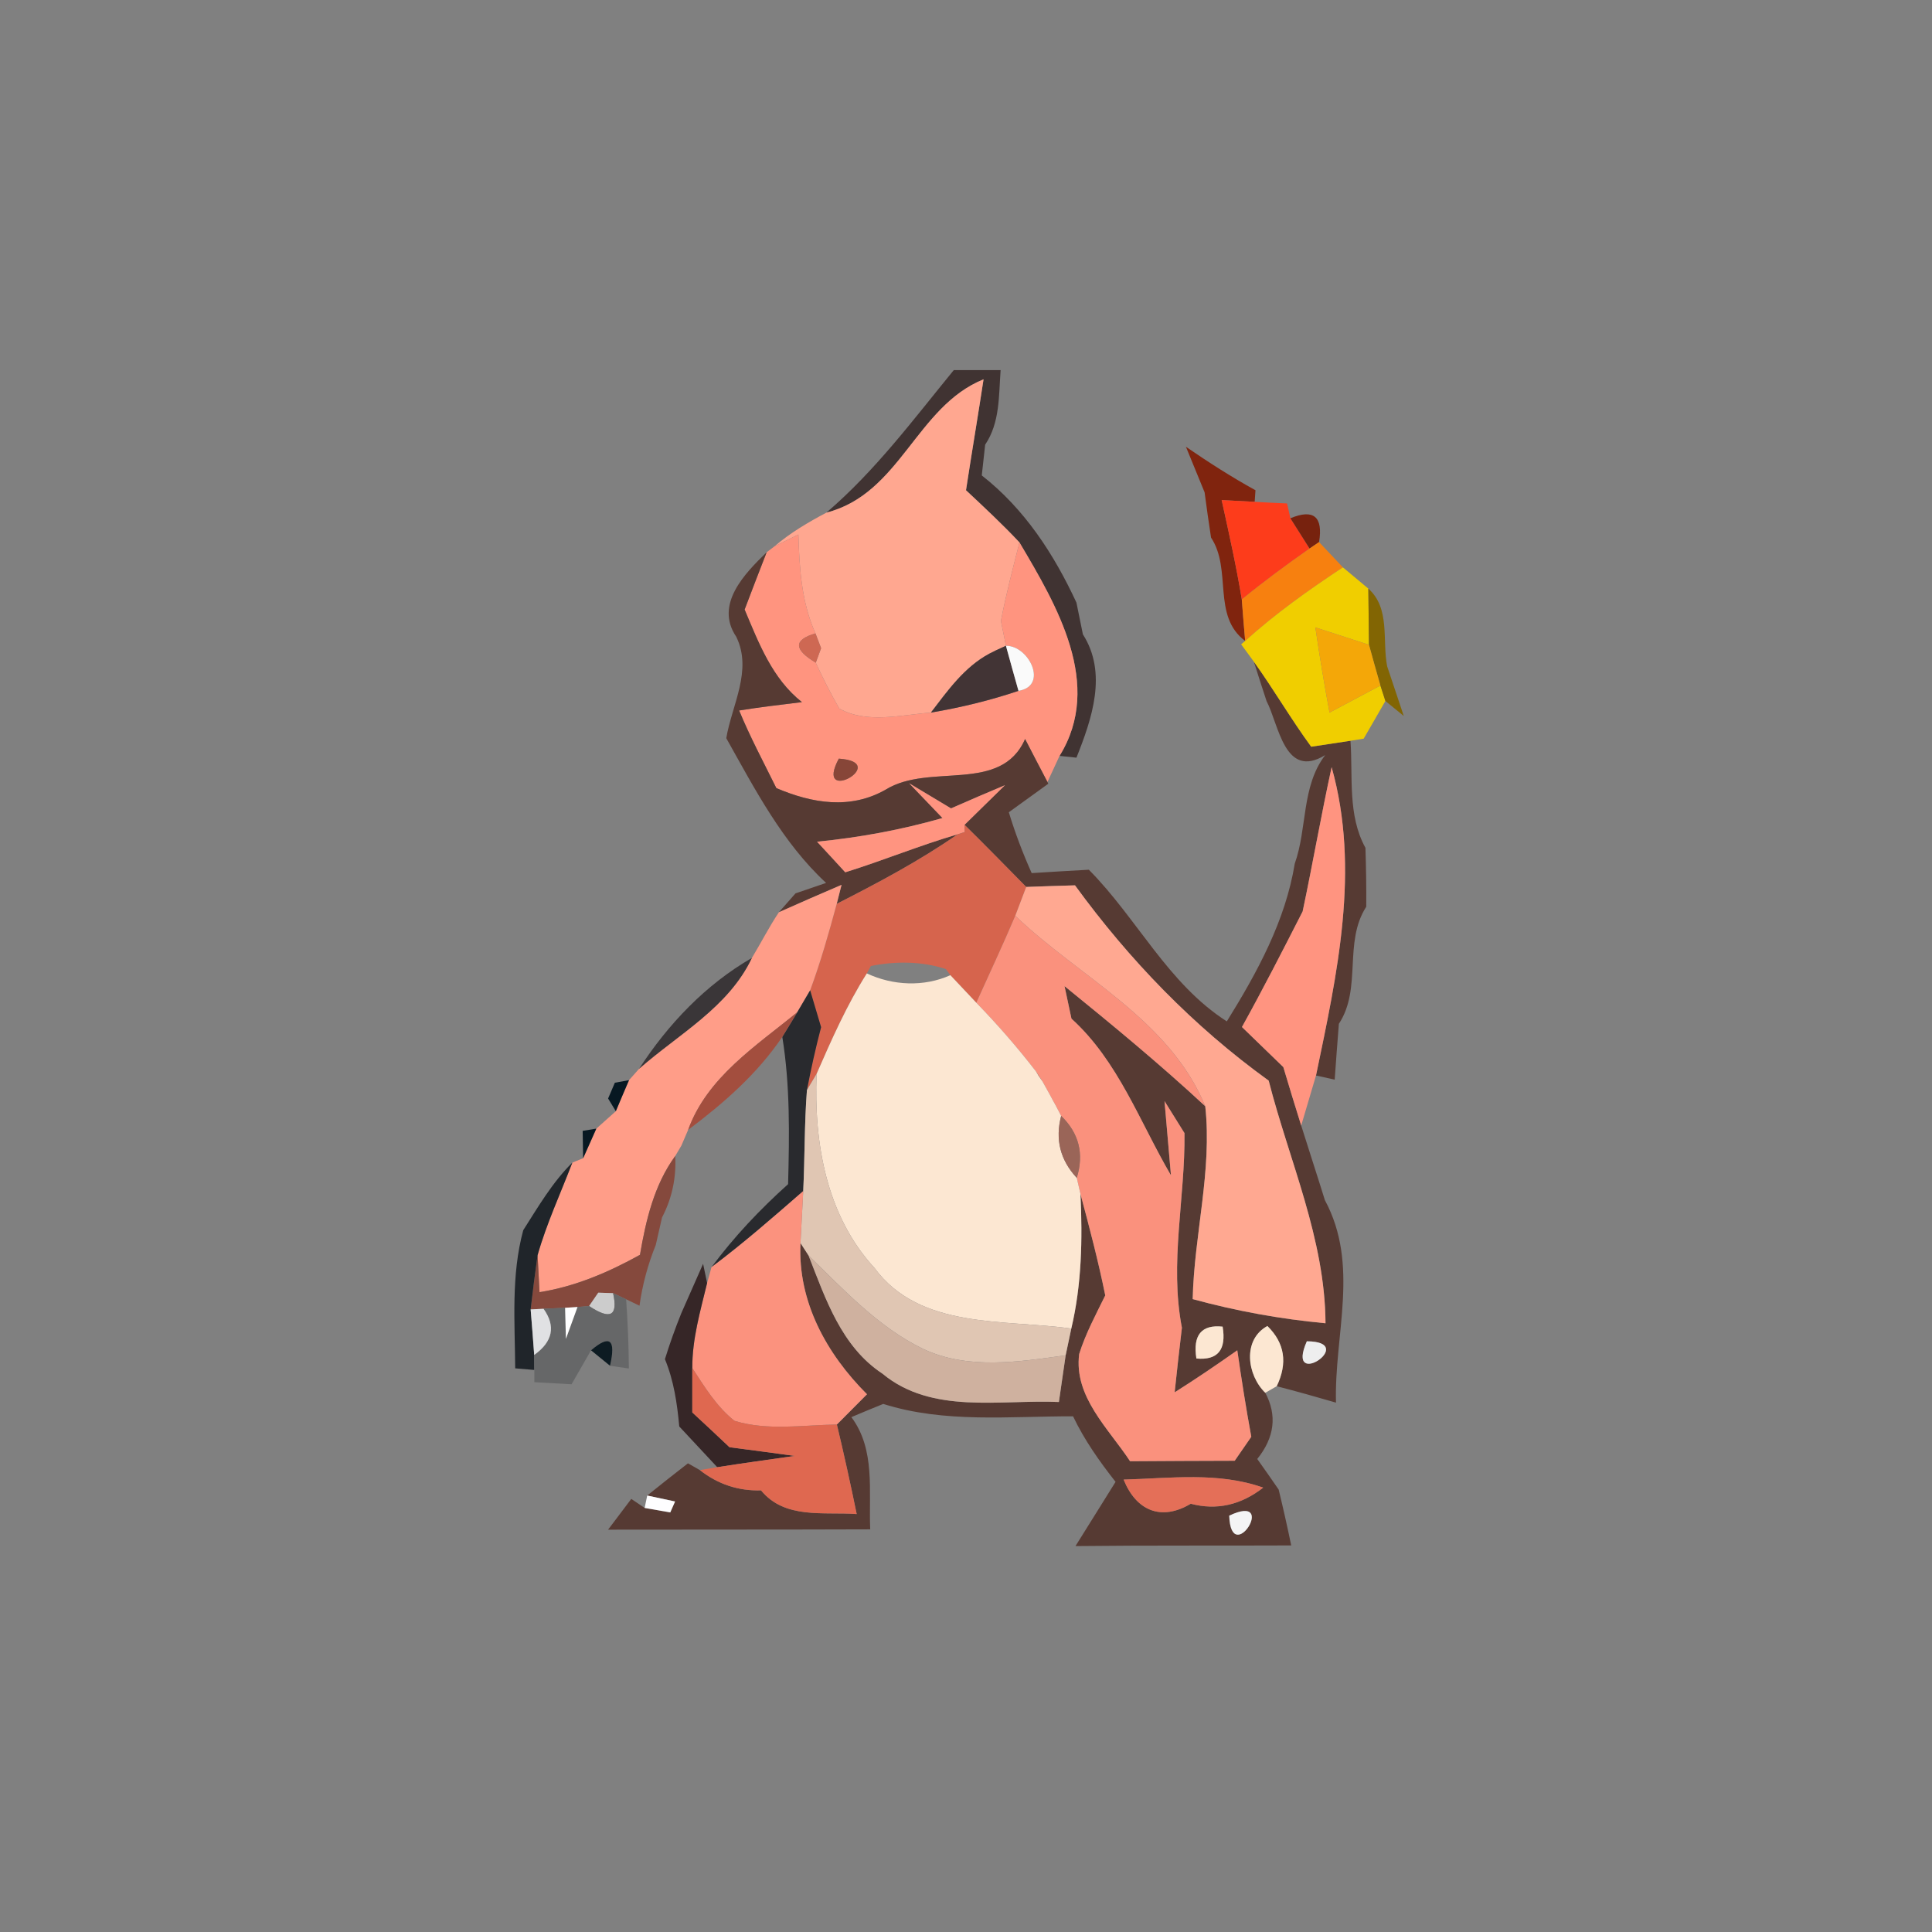 <?xml version="1.0" encoding="UTF-8" ?>
<!DOCTYPE svg PUBLIC "-//W3C//DTD SVG 1.1//EN" "http://www.w3.org/Graphics/SVG/1.1/DTD/svg11.dtd">
<svg width="120pt" height="120pt" viewBox="0 0 120 120" version="1.1" xmlns="http://www.w3.org/2000/svg">
<rect x="0" y="0" width="120" height="120" fill="#808080" stroke="none"/>
<g id="#382928e0">
<path fill="#382928" opacity="0.88" d=" M 51.33 31.84 C 54.37 29.24 56.72 26.07 59.24 22.99 C 59.97 22.99 61.42 22.99 62.15 22.99 C 62.03 24.57 62.12 26.24 61.19 27.62 C 61.14 28.10 61.03 29.05 60.98 29.53 C 63.63 31.60 65.46 34.41 66.86 37.43 C 66.96 37.92 67.16 38.90 67.26 39.40 C 68.80 41.81 67.82 44.65 66.86 47.06 L 65.81 46.95 C 68.56 42.52 65.63 37.59 63.32 33.69 C 62.26 32.56 61.13 31.51 60.00 30.45 C 60.35 28.15 60.74 25.86 61.09 23.56 C 56.91 25.25 55.92 30.67 51.33 31.84 Z" />
</g>
<g id="#ffa790ff">
<path fill="#ffa790" opacity="1.00" d=" M 51.33 31.84 C 55.92 30.67 56.91 25.25 61.09 23.56 C 60.74 25.86 60.35 28.15 60.00 30.45 C 61.13 31.51 62.26 32.56 63.32 33.69 C 62.91 35.31 62.48 36.93 62.17 38.57 C 62.25 38.96 62.40 39.73 62.48 40.11 L 61.87 40.39 C 61.76 40.44 61.55 40.55 61.45 40.60 C 59.89 41.44 58.87 42.89 57.82 44.26 C 55.96 44.40 53.86 44.97 52.13 44.01 C 51.60 43.08 51.11 42.13 50.67 41.16 L 51.00 40.26 L 50.65 39.34 C 49.78 37.40 49.65 35.28 49.59 33.20 C 49.22 33.38 48.48 33.75 48.11 33.93 C 49.09 33.09 50.20 32.44 51.33 31.84 M 55.28 38.26 C 55.77 38.82 55.77 38.82 55.28 38.26 Z" />
</g>
<g id="#80240eff">
<path fill="#80240e" opacity="1.00" d=" M 73.66 27.75 C 75.06 28.71 76.49 29.63 77.98 30.45 L 77.93 31.17 C 77.42 31.14 76.39 31.09 75.88 31.06 C 76.33 33.11 76.79 35.16 77.13 37.23 C 77.18 37.88 77.28 39.17 77.34 39.81 C 75.26 38.26 76.54 35.38 75.22 33.39 C 75.08 32.46 74.94 31.52 74.82 30.58 C 74.53 29.87 73.95 28.46 73.66 27.75 Z" />
</g>
<g id="#fd3c1bff">
<path fill="#fd3c1b" opacity="1.00" d=" M 75.88 31.06 C 76.39 31.09 77.42 31.14 77.93 31.17 C 78.43 31.20 79.44 31.25 79.94 31.27 L 80.15 32.19 C 80.45 32.66 81.04 33.60 81.34 34.07 C 79.90 35.08 78.49 36.12 77.13 37.23 C 76.79 35.16 76.33 33.11 75.88 31.06 Z" />
</g>
<g id="#77220eff">
<path fill="#77220e" opacity="1.00" d=" M 80.15 32.19 C 81.59 31.59 82.19 32.09 81.93 33.67 L 81.34 34.07 C 81.04 33.60 80.45 32.66 80.15 32.19 Z" />
</g>
<g id="#ff947fff">
<path fill="#ff947f" opacity="1.00" d=" M 48.11 33.93 C 48.48 33.75 49.22 33.38 49.59 33.20 C 49.65 35.28 49.78 37.40 50.65 39.34 C 49.28 39.74 49.29 40.34 50.67 41.16 C 51.11 42.13 51.60 43.08 52.13 44.01 C 53.86 44.97 55.96 44.40 57.82 44.26 C 59.66 43.95 61.48 43.51 63.26 42.91 C 65.14 42.61 63.91 40.09 62.48 40.11 C 62.40 39.73 62.25 38.96 62.17 38.57 C 62.48 36.93 62.91 35.31 63.32 33.69 C 65.63 37.59 68.56 42.52 65.81 46.95 C 65.62 47.36 65.24 48.17 65.06 48.57 C 64.59 47.68 64.13 46.79 63.67 45.90 C 62.17 49.32 57.75 47.36 55.02 49.04 C 52.82 50.30 50.45 49.90 48.22 48.95 C 47.43 47.35 46.59 45.78 45.91 44.13 C 47.21 43.92 48.51 43.77 49.81 43.61 C 47.97 42.16 47.13 39.95 46.25 37.86 C 46.70 36.67 47.16 35.48 47.62 34.30 C 47.74 34.21 47.99 34.02 48.11 33.93 M 52.10 47.12 C 50.51 50.10 55.41 47.34 52.10 47.12 Z" />
</g>
<g id="#f7800fff">
<path fill="#f7800f" opacity="1.00" d=" M 77.13 37.23 C 78.49 36.12 79.90 35.08 81.34 34.07 L 81.93 33.67 C 82.30 34.06 83.04 34.85 83.41 35.24 C 81.29 36.64 79.22 38.11 77.34 39.81 C 77.28 39.17 77.18 37.88 77.13 37.23 Z" />
</g>
<g id="#563a33fb">
<path fill="#563a33" opacity="1.00" d=" M 45.73 39.55 C 44.37 37.54 46.26 35.62 47.62 34.30 C 47.16 35.48 46.70 36.67 46.25 37.86 C 47.13 39.95 47.97 42.16 49.81 43.61 C 48.51 43.77 47.21 43.92 45.91 44.13 C 46.59 45.78 47.43 47.35 48.22 48.95 C 50.45 49.90 52.82 50.30 55.02 49.04 C 57.75 47.36 62.17 49.32 63.67 45.90 C 64.13 46.79 64.59 47.68 65.06 48.57 L 65.11 48.68 C 64.50 49.12 63.27 50.01 62.66 50.45 C 63.05 51.74 63.53 53.00 64.08 54.23 C 65.26 54.16 66.44 54.08 67.63 54.02 C 70.63 57.04 72.53 61.09 76.20 63.44 C 78.08 60.41 79.84 57.20 80.42 53.64 C 81.21 51.42 80.82 48.86 82.31 46.90 C 79.78 48.45 79.43 44.99 78.67 43.55 C 78.47 42.94 78.07 41.72 77.88 41.10 C 79.12 42.83 80.19 44.67 81.44 46.38 C 82.05 46.29 83.27 46.10 83.88 46.01 C 84.04 48.23 83.69 50.63 84.81 52.66 C 84.85 53.88 84.87 55.10 84.86 56.32 C 83.43 58.53 84.61 61.39 83.16 63.59 C 83.07 64.74 82.98 65.90 82.90 67.06 L 81.74 66.80 C 83.05 60.50 84.50 54.02 82.71 47.65 C 82.06 50.63 81.54 53.63 80.91 56.61 C 79.68 59.02 78.45 61.43 77.14 63.79 C 77.99 64.62 78.85 65.45 79.71 66.28 C 80.07 67.49 80.44 68.70 80.82 69.91 C 81.30 71.45 81.81 72.99 82.29 74.54 C 84.46 78.58 82.87 82.85 82.98 87.12 C 81.75 86.76 80.53 86.42 79.30 86.10 C 79.99 84.66 79.80 83.42 78.72 82.36 C 77.15 83.22 77.46 85.42 78.59 86.51 C 79.33 87.90 79.17 89.28 78.09 90.62 C 78.43 91.09 79.09 92.04 79.42 92.52 C 79.70 93.67 79.96 94.83 80.20 95.99 C 75.73 96.01 71.26 95.98 66.80 96.03 C 67.64 94.70 68.46 93.36 69.29 92.04 C 68.29 90.77 67.35 89.44 66.65 87.97 C 62.71 87.96 58.68 88.41 54.86 87.20 C 54.36 87.40 53.37 87.81 52.88 88.02 C 54.39 90.04 53.95 92.63 54.05 94.99 C 48.62 95.01 43.19 95.00 37.77 95.01 C 38.13 94.53 38.85 93.57 39.21 93.10 L 40.04 93.66 C 40.43 93.73 41.23 93.87 41.63 93.94 L 41.93 93.26 C 41.50 93.17 40.63 92.98 40.20 92.89 C 41.04 92.21 41.88 91.55 42.73 90.89 L 43.47 91.31 C 44.59 92.19 45.86 92.61 47.27 92.57 C 48.75 94.38 51.16 93.89 53.21 94.04 C 52.83 92.18 52.42 90.32 51.98 88.48 C 52.45 88.01 53.38 87.07 53.85 86.60 C 51.34 84.09 49.54 80.85 49.72 77.21 L 50.22 77.98 C 51.28 80.68 52.26 83.64 54.81 85.32 C 57.88 87.87 62.11 86.92 65.77 87.08 C 65.87 86.35 66.09 84.90 66.19 84.18 C 66.28 83.76 66.45 82.93 66.54 82.52 C 67.19 79.78 67.24 76.96 67.11 74.16 C 67.67 76.25 68.22 78.34 68.65 80.46 C 68.06 81.66 67.43 82.83 67.03 84.10 C 66.69 86.76 68.86 88.73 70.19 90.76 C 72.36 90.74 74.52 90.74 76.69 90.73 C 76.95 90.36 77.46 89.62 77.72 89.24 C 77.39 87.46 77.11 85.66 76.85 83.87 C 75.57 84.77 74.28 85.65 72.96 86.48 C 73.10 85.14 73.25 83.81 73.41 82.47 C 72.63 78.44 73.62 74.41 73.57 70.38 L 72.33 68.39 C 72.43 69.54 72.63 71.85 72.73 73.00 C 70.79 69.69 69.46 65.91 66.55 63.27 C 66.44 62.76 66.23 61.75 66.12 61.25 C 69.09 63.66 72.05 66.10 74.86 68.71 C 75.30 72.70 74.17 76.69 74.08 80.69 C 76.78 81.43 79.54 81.93 82.33 82.19 C 82.30 76.93 80.08 72.12 78.80 67.12 C 74.13 63.75 70.15 59.63 66.77 54.99 C 66.01 55.01 64.50 55.06 63.74 55.09 C 62.47 53.80 61.20 52.50 59.91 51.23 C 60.75 50.41 61.59 49.59 62.42 48.77 C 61.30 49.24 60.18 49.72 59.07 50.21 C 58.42 49.82 57.12 49.04 56.47 48.65 C 56.99 49.19 58.02 50.27 58.54 50.81 C 55.99 51.54 53.39 52.02 50.75 52.28 C 51.19 52.75 52.06 53.70 52.50 54.18 C 54.85 53.45 57.12 52.51 59.48 51.82 C 57.11 53.47 54.54 54.83 51.97 56.14 L 52.27 54.96 C 50.97 55.52 49.67 56.08 48.38 56.66 L 49.41 55.49 L 51.31 54.84 C 48.60 52.33 46.89 49.02 45.11 45.85 C 45.46 43.78 46.75 41.64 45.73 39.55 M 74.31 84.38 C 75.64 84.50 76.18 83.84 75.94 82.40 C 74.63 82.26 74.08 82.92 74.31 84.38 M 81.17 83.31 C 79.79 86.44 84.45 83.33 81.17 83.31 M 69.79 91.90 C 70.57 93.83 72.12 94.50 73.96 93.40 C 75.56 93.82 77.06 93.49 78.46 92.40 C 75.67 91.41 72.69 91.82 69.79 91.90 M 43.26 93.29 C 43.89 93.91 43.89 93.91 43.26 93.29 M 46.33 93.30 C 46.92 93.90 46.92 93.90 46.33 93.30 M 69.34 94.35 C 69.96 94.91 69.96 94.91 69.34 94.35 M 73.31 94.26 C 73.91 94.90 73.91 94.90 73.31 94.26 M 76.35 94.14 C 76.46 97.42 79.45 92.67 76.35 94.14 Z" />
</g>
<g id="#f0ce00ff">
<path fill="#f0ce00" opacity="1.00" d=" M 77.34 39.81 C 79.22 38.11 81.29 36.64 83.41 35.24 C 83.80 35.57 84.59 36.23 84.99 36.56 C 85.00 37.44 85.02 39.18 85.03 40.05 C 83.92 39.69 82.81 39.33 81.70 38.97 C 81.96 40.74 82.25 42.50 82.58 44.26 C 83.37 43.84 84.95 43.00 85.74 42.58 C 85.82 42.82 85.97 43.30 86.05 43.54 C 85.71 44.13 85.04 45.30 84.70 45.88 L 83.88 46.01 C 83.27 46.10 82.05 46.29 81.44 46.38 C 80.19 44.67 79.12 42.83 77.88 41.10 L 77.09 40.02 C 77.15 39.97 77.27 39.87 77.34 39.81 Z" />
</g>
<g id="#826503ff">
<path fill="#826503" opacity="1.00" d=" M 84.99 36.56 C 86.37 37.79 85.84 39.78 86.16 41.39 C 86.42 42.16 86.93 43.70 87.19 44.47 L 86.05 43.54 C 85.97 43.30 85.82 42.82 85.74 42.58 C 85.56 41.95 85.20 40.68 85.03 40.05 C 85.02 39.18 85.00 37.44 84.99 36.56 Z" />
</g>
<g id="#a84f3cff">
<path fill="#a84f3c" opacity="1.00" d=" M 55.28 38.26 C 55.77 38.82 55.77 38.82 55.28 38.26 Z" />
</g>
<g id="#ce6853ff">
<path fill="#ce6853" opacity="1.00" d=" M 50.67 41.16 C 49.29 40.34 49.28 39.74 50.65 39.34 L 51.00 40.26 L 50.67 41.16 Z" />
</g>
<g id="#f4a708ff">
<path fill="#f4a708" opacity="1.00" d=" M 81.70 38.97 C 82.81 39.33 83.92 39.69 85.03 40.05 C 85.20 40.68 85.56 41.95 85.74 42.58 C 84.95 43.00 83.37 43.84 82.58 44.26 C 82.25 42.50 81.96 40.74 81.70 38.97 Z" />
</g>
<g id="#d8d2d0ff">
<path fill="#d8d2d0" opacity="1.00" d=" M 61.45 40.60 C 61.55 40.55 61.76 40.44 61.87 40.39 C 61.76 40.44 61.55 40.55 61.45 40.60 Z" />
</g>
<g id="#423435ff">
<path fill="#423435" opacity="1.00" d=" M 61.87 40.39 L 62.48 40.11 C 62.67 40.81 63.06 42.21 63.26 42.91 C 61.48 43.51 59.66 43.95 57.82 44.26 C 58.87 42.89 59.89 41.44 61.45 40.60 C 61.55 40.55 61.76 40.44 61.87 40.39 Z" />
</g>
<g id="#fafafaff">
<path fill="#fafafa" opacity="1.00" d=" M 62.48 40.11 C 63.91 40.09 65.14 42.61 63.26 42.91 C 63.06 42.21 62.67 40.81 62.48 40.11 Z" />
</g>
<g id="#874638ff">
<path fill="#874638" opacity="1.00" d=" M 52.10 47.12 C 55.41 47.34 50.51 50.10 52.10 47.12 Z" />
</g>
<g id="#ff9480ff">
<path fill="#ff9480" opacity="1.00" d=" M 56.47 48.65 C 57.12 49.04 58.42 49.82 59.07 50.21 C 60.18 49.72 61.30 49.24 62.42 48.77 C 61.59 49.59 60.75 50.41 59.91 51.23 L 59.92 51.68 L 59.48 51.82 C 57.12 52.51 54.85 53.45 52.50 54.18 C 52.06 53.70 51.19 52.75 50.75 52.28 C 53.39 52.02 55.99 51.54 58.54 50.81 C 58.02 50.27 56.99 49.19 56.47 48.65 Z" />
<path fill="#ff9480" opacity="1.00" d=" M 80.91 56.61 C 81.54 53.63 82.06 50.63 82.71 47.65 C 84.50 54.02 83.05 60.50 81.74 66.80 C 81.51 67.58 81.05 69.13 80.82 69.91 C 80.44 68.70 80.07 67.49 79.71 66.28 C 78.85 65.45 77.99 64.62 77.14 63.79 C 78.45 61.43 79.68 59.02 80.91 56.61 Z" />
</g>
<g id="#d6644dff">
<path fill="#d6644d" opacity="1.00" d=" M 59.92 51.68 L 59.91 51.23 C 61.20 52.50 62.47 53.80 63.74 55.09 C 63.57 55.54 63.23 56.43 63.06 56.88 C 62.29 58.70 61.45 60.48 60.64 62.28 C 60.24 61.85 59.44 61.00 59.03 60.57 L 58.75 60.19 C 57.25 59.70 55.63 59.69 54.09 60.00 L 53.84 60.46 C 52.59 62.44 51.65 64.57 50.72 66.70 L 50.12 67.71 C 50.37 66.40 50.66 65.10 51.00 63.80 C 50.83 63.23 50.49 62.08 50.32 61.51 C 50.97 59.75 51.48 57.95 51.97 56.14 C 54.54 54.83 57.11 53.47 59.48 51.82 L 59.92 51.68 Z" />
</g>
<g id="#ff9d88ff">
<path fill="#ff9d88" opacity="1.00" d=" M 48.38 56.66 C 49.67 56.08 50.97 55.52 52.27 54.96 L 51.97 56.14 C 51.48 57.95 50.97 59.75 50.32 61.51 C 50.12 61.85 49.72 62.53 49.52 62.87 C 46.96 64.97 43.92 66.91 42.74 70.18 C 42.64 70.42 42.43 70.91 42.32 71.16 L 41.94 71.80 C 40.63 73.60 40.12 75.78 39.75 77.94 C 37.80 79.02 35.73 79.91 33.51 80.26 C 33.48 79.68 33.42 78.53 33.39 77.96 C 33.95 75.99 34.82 74.12 35.55 72.21 C 35.72 72.14 36.05 72.01 36.22 71.94 C 36.43 71.48 36.83 70.56 37.04 70.10 C 37.34 69.83 37.95 69.29 38.25 69.02 C 38.45 68.54 38.86 67.57 39.07 67.09 C 39.22 66.92 39.53 66.57 39.69 66.39 C 42.14 64.23 45.25 62.57 46.70 59.50 C 47.27 58.56 47.77 57.57 48.38 56.66 Z" />
</g>
<g id="#ffa891ff">
<path fill="#ffa891" opacity="1.00" d=" M 63.74 55.09 C 64.50 55.06 66.01 55.01 66.77 54.99 C 70.15 59.63 74.13 63.75 78.80 67.12 C 80.08 72.12 82.30 76.93 82.33 82.19 C 79.54 81.93 76.78 81.43 74.08 80.69 C 74.17 76.69 75.30 72.70 74.86 68.71 C 72.63 63.30 67.07 60.72 63.06 56.88 C 63.23 56.43 63.57 55.54 63.74 55.09 Z" />
</g>
<g id="#fa917dff">
<path fill="#fa917d" opacity="1.00" d=" M 60.64 62.28 C 61.45 60.48 62.29 58.70 63.06 56.88 C 67.07 60.72 72.63 63.30 74.86 68.71 C 72.05 66.10 69.09 63.66 66.12 61.25 C 66.23 61.75 66.44 62.76 66.55 63.27 C 69.46 65.91 70.79 69.69 72.73 73.00 C 72.63 71.85 72.43 69.54 72.33 68.39 L 73.57 70.38 C 73.62 74.41 72.63 78.44 73.41 82.47 C 73.25 83.81 73.10 85.14 72.96 86.48 C 74.28 85.65 75.57 84.77 76.85 83.87 C 77.11 85.66 77.39 87.46 77.72 89.24 C 77.46 89.62 76.95 90.36 76.69 90.73 C 74.52 90.74 72.36 90.74 70.19 90.76 C 68.86 88.73 66.69 86.76 67.03 84.10 C 67.43 82.83 68.06 81.66 68.65 80.46 C 68.22 78.34 67.67 76.25 67.11 74.16 C 67.05 73.91 66.94 73.41 66.88 73.16 C 67.34 71.67 67.02 70.38 65.91 69.31 L 65.57 68.66 C 65.47 68.49 65.28 68.13 65.19 67.96 L 64.75 67.17 C 64.65 67.01 64.45 66.70 64.34 66.54 C 63.19 65.05 61.95 63.63 60.64 62.28 Z" />
</g>
<g id="#2b2629d1">
<path fill="#2b2629" opacity="0.82" d=" M 39.69 66.39 C 41.49 63.62 43.82 61.16 46.70 59.50 C 45.25 62.57 42.14 64.23 39.69 66.39 Z" />
</g>
<g id="#fce7d2ff">
<path fill="#fce7d2" opacity="1.00" d=" M 50.72 66.70 C 51.65 64.57 52.59 62.44 53.84 60.46 C 55.46 61.22 57.38 61.31 59.03 60.57 C 59.44 61.00 60.24 61.85 60.64 62.28 C 61.95 63.63 63.19 65.05 64.34 66.54 L 64.52 66.83 L 64.75 67.17 L 65.19 67.96 C 65.28 68.13 65.47 68.49 65.57 68.66 L 65.91 69.31 C 65.53 70.77 65.85 72.05 66.88 73.16 C 66.94 73.41 67.05 73.91 67.11 74.16 C 67.24 76.96 67.19 79.78 66.54 82.52 C 62.39 81.93 57.14 82.59 54.32 78.76 C 51.32 75.50 50.55 70.99 50.72 66.70 Z" />
<path fill="#fce7d2" opacity="1.00" d=" M 74.31 84.38 C 74.08 82.92 74.63 82.26 75.94 82.40 C 76.18 83.84 75.64 84.50 74.31 84.38 Z" />
<path fill="#fce7d2" opacity="1.00" d=" M 78.59 86.51 C 77.46 85.42 77.15 83.22 78.72 82.36 C 79.80 83.42 79.99 84.66 79.30 86.10 L 78.59 86.51 Z" />
<path fill="#fce7d2" opacity="1.00" d=" M 69.34 94.35 C 69.96 94.91 69.96 94.91 69.34 94.35 Z" />
</g>
<g id="#18191ed3">
<path fill="#18191e" opacity="0.83" d=" M 50.32 61.51 C 50.49 62.08 50.83 63.23 51.00 63.80 C 50.66 65.10 50.37 66.40 50.12 67.71 C 49.96 69.79 49.99 71.89 49.89 73.98 C 48.03 75.60 46.17 77.23 44.19 78.71 C 45.59 76.82 47.21 75.11 48.95 73.55 C 49.03 70.50 49.08 67.42 48.59 64.40 C 48.83 64.02 49.29 63.25 49.52 62.87 C 49.72 62.53 50.12 61.85 50.32 61.51 Z" />
</g>
<g id="#a34e3eff">
<path fill="#a34e3e" opacity="1.00" d=" M 42.74 70.18 C 43.92 66.91 46.96 64.97 49.52 62.87 C 49.29 63.25 48.83 64.02 48.59 64.40 C 47.04 66.70 44.94 68.53 42.74 70.18 Z" />
</g>
<g id="#8d5246ff">
<path fill="#8d5246" opacity="1.00" d=" M 64.34 66.54 C 64.45 66.70 64.65 67.01 64.75 67.17 L 64.52 66.83 L 64.34 66.54 Z" />
</g>
<g id="#071822ff">
<path fill="#071822" opacity="1.00" d=" M 38.19 67.25 L 39.07 67.09 C 38.86 67.57 38.45 68.54 38.25 69.02 L 37.77 68.23 L 38.19 67.25 Z" />
</g>
<g id="#e0c6b3ff">
<path fill="#e0c6b3" opacity="1.00" d=" M 50.12 67.71 L 50.72 66.70 C 50.55 70.99 51.32 75.50 54.32 78.76 C 57.14 82.59 62.39 81.93 66.54 82.52 C 66.45 82.93 66.28 83.76 66.19 84.18 C 63.27 84.59 60.11 85.09 57.33 83.78 C 54.55 82.43 52.41 80.11 50.22 77.98 L 49.72 77.21 C 49.76 76.40 49.85 74.78 49.89 73.98 C 49.99 71.89 49.96 69.79 50.12 67.71 Z" />
</g>
<g id="#a46053ff">
<path fill="#a46053" opacity="1.00" d=" M 65.19 67.96 C 65.28 68.13 65.47 68.49 65.57 68.66 C 65.47 68.49 65.28 68.13 65.19 67.96 Z" />
</g>
<g id="#081822ff">
<path fill="#081822" opacity="1.00" d=" M 36.19 70.24 L 37.04 70.10 C 36.83 70.56 36.43 71.48 36.22 71.94 C 36.21 71.52 36.20 70.67 36.19 70.24 Z" />
</g>
<g id="#9a6558ff">
<path fill="#9a6558" opacity="1.00" d=" M 65.91 69.31 C 67.02 70.38 67.34 71.67 66.88 73.16 C 65.85 72.05 65.53 70.77 65.91 69.31 Z" />
</g>
<g id="#85493dff">
<path fill="#85493d" opacity="1.00" d=" M 39.75 77.94 C 40.12 75.78 40.63 73.60 41.94 71.80 C 42.01 73.16 41.74 74.43 41.12 75.62 C 41.02 76.05 40.83 76.90 40.73 77.33 C 40.24 78.54 39.90 79.80 39.72 81.10 L 38.89 80.70 C 38.68 80.60 38.28 80.41 38.08 80.32 L 37.16 80.29 L 36.59 81.12 L 35.87 81.18 L 35.10 81.23 L 33.76 81.29 L 32.96 81.33 C 33.09 80.20 33.23 79.08 33.39 77.96 C 33.42 78.53 33.48 79.68 33.51 80.26 C 35.73 79.91 37.80 79.02 39.75 77.94 Z" />
</g>
<g id="#191e24ed">
<path fill="#191e24" opacity="0.93" d=" M 32.50 76.41 C 33.43 74.95 34.31 73.44 35.55 72.21 C 34.82 74.12 33.95 75.99 33.39 77.96 C 33.23 79.08 33.09 80.20 32.96 81.33 C 33.02 82.04 33.13 83.45 33.18 84.16 L 33.19 85.09 L 32.00 84.99 C 31.98 82.12 31.74 79.21 32.50 76.41 Z" />
</g>
<g id="#fb927eff">
<path fill="#fb927e" opacity="1.00" d=" M 44.19 78.71 C 46.17 77.23 48.03 75.60 49.89 73.98 C 49.85 74.78 49.76 76.40 49.72 77.21 C 49.54 80.85 51.34 84.09 53.85 86.60 C 53.38 87.07 52.45 88.01 51.98 88.48 C 49.87 88.51 47.68 88.88 45.62 88.25 C 44.51 87.37 43.76 86.14 43.00 84.97 C 42.99 83.17 43.50 81.43 43.92 79.69 C 43.99 79.44 44.13 78.95 44.19 78.71 Z" />
</g>
<g id="#cfb19fff">
<path fill="#cfb19f" opacity="1.00" d=" M 50.22 77.98 C 52.41 80.11 54.55 82.43 57.33 83.78 C 60.11 85.09 63.27 84.59 66.19 84.18 C 66.09 84.90 65.87 86.35 65.77 87.08 C 62.11 86.92 57.88 87.87 54.81 85.32 C 52.26 83.64 51.28 80.68 50.22 77.98 Z" />
</g>
<g id="#362627ff">
<path fill="#362627" opacity="1.00" d=" M 43.67 78.50 L 43.92 79.69 C 43.50 81.43 42.99 83.17 43.00 84.97 C 43.00 85.66 43.00 87.04 43.00 87.73 C 43.77 88.44 44.54 89.16 45.31 89.89 C 46.66 90.06 48.01 90.25 49.36 90.43 C 47.75 90.66 46.15 90.88 44.55 91.13 C 43.76 90.29 42.97 89.44 42.19 88.60 C 42.06 87.17 41.85 85.75 41.30 84.42 C 41.60 83.45 41.94 82.50 42.32 81.56 C 42.66 80.79 43.33 79.26 43.67 78.50 Z" />
</g>
<g id="#ccccccff">
<path fill="#cccccc" opacity="1.00" d=" M 37.16 80.29 L 38.08 80.32 C 38.40 81.74 37.91 82.00 36.59 81.12 L 37.16 80.29 Z" />
</g>
<g id="#666768ff">
<path fill="#666768" opacity="1.00" d=" M 38.08 80.32 C 38.28 80.41 38.68 80.60 38.89 80.70 C 38.99 82.13 39.05 83.56 39.06 85.00 L 37.89 84.83 C 38.27 83.19 37.88 82.87 36.71 83.87 C 36.41 84.40 35.80 85.45 35.50 85.98 C 34.92 85.95 33.77 85.88 33.19 85.85 L 33.19 85.09 L 33.18 84.16 C 34.34 83.33 34.53 82.37 33.76 81.29 L 35.10 81.23 C 35.11 81.71 35.14 82.68 35.15 83.16 C 35.33 82.67 35.69 81.67 35.87 81.18 L 36.59 81.12 C 37.91 82.00 38.40 81.74 38.08 80.32 Z" />
</g>
<g id="#e0e1e3ff">
<path fill="#e0e1e3" opacity="1.00" d=" M 32.96 81.33 L 33.76 81.29 C 34.53 82.37 34.34 83.33 33.18 84.16 C 33.13 83.45 33.02 82.04 32.96 81.33 Z" />
</g>
<g id="#ffffffff">
<path fill="#ffffff" opacity="1.00" d=" M 35.10 81.23 L 35.87 81.18 C 35.69 81.67 35.33 82.67 35.15 83.16 C 35.14 82.68 35.11 81.71 35.10 81.23 Z" />
<path fill="#ffffff" opacity="1.00" d=" M 43.26 93.29 C 43.89 93.91 43.89 93.91 43.26 93.29 Z" />
</g>
<g id="#0d1b22ff">
<path fill="#0d1b22" opacity="1.00" d=" M 36.71 83.87 C 37.88 82.87 38.27 83.19 37.89 84.83 C 37.60 84.59 37.01 84.11 36.71 83.87 Z" />
</g>
<g id="#eeeeeeff">
<path fill="#eeeeee" opacity="1.00" d=" M 81.17 83.31 C 84.45 83.33 79.79 86.44 81.17 83.31 Z" />
</g>
<g id="#df6850ff">
<path fill="#df6850" opacity="1.00" d=" M 43.00 84.97 C 43.76 86.14 44.51 87.37 45.62 88.25 C 47.68 88.88 49.87 88.51 51.98 88.48 C 52.42 90.32 52.83 92.18 53.21 94.04 C 51.16 93.89 48.75 94.38 47.27 92.57 C 45.86 92.61 44.59 92.19 43.47 91.31 L 44.55 91.13 C 46.15 90.88 47.75 90.66 49.36 90.43 C 48.01 90.25 46.66 90.06 45.31 89.89 C 44.54 89.16 43.77 88.44 43.00 87.73 C 43.00 87.04 43.00 85.66 43.00 84.97 Z" />
</g>
<g id="#e46f58ff">
<path fill="#e46f58" opacity="1.00" d=" M 69.79 91.90 C 72.69 91.82 75.67 91.41 78.46 92.40 C 77.06 93.49 75.56 93.82 73.96 93.40 C 72.12 94.50 70.57 93.83 69.79 91.90 Z" />
</g>
<g id="#fefeffff">
<path fill="#fefeff" opacity="1.00" d=" M 40.20 92.89 C 40.63 92.98 41.50 93.17 41.93 93.26 L 41.63 93.94 C 41.23 93.87 40.43 93.73 40.04 93.66 L 40.20 92.89 Z" />
</g>
<g id="#dfdfdfff">
<path fill="#dfdfdf" opacity="1.00" d=" M 46.33 93.30 C 46.92 93.90 46.92 93.90 46.33 93.30 Z" />
</g>
<g id="#fcfcfcff">
<path fill="#fcfcfc" opacity="1.00" d=" M 73.31 94.26 C 73.91 94.90 73.91 94.90 73.31 94.26 Z" />
</g>
<g id="#f4f4f5ff">
<path fill="#f4f4f5" opacity="1.00" d=" M 76.35 94.14 C 79.45 92.67 76.46 97.42 76.35 94.14 Z" />
</g>
</svg>
